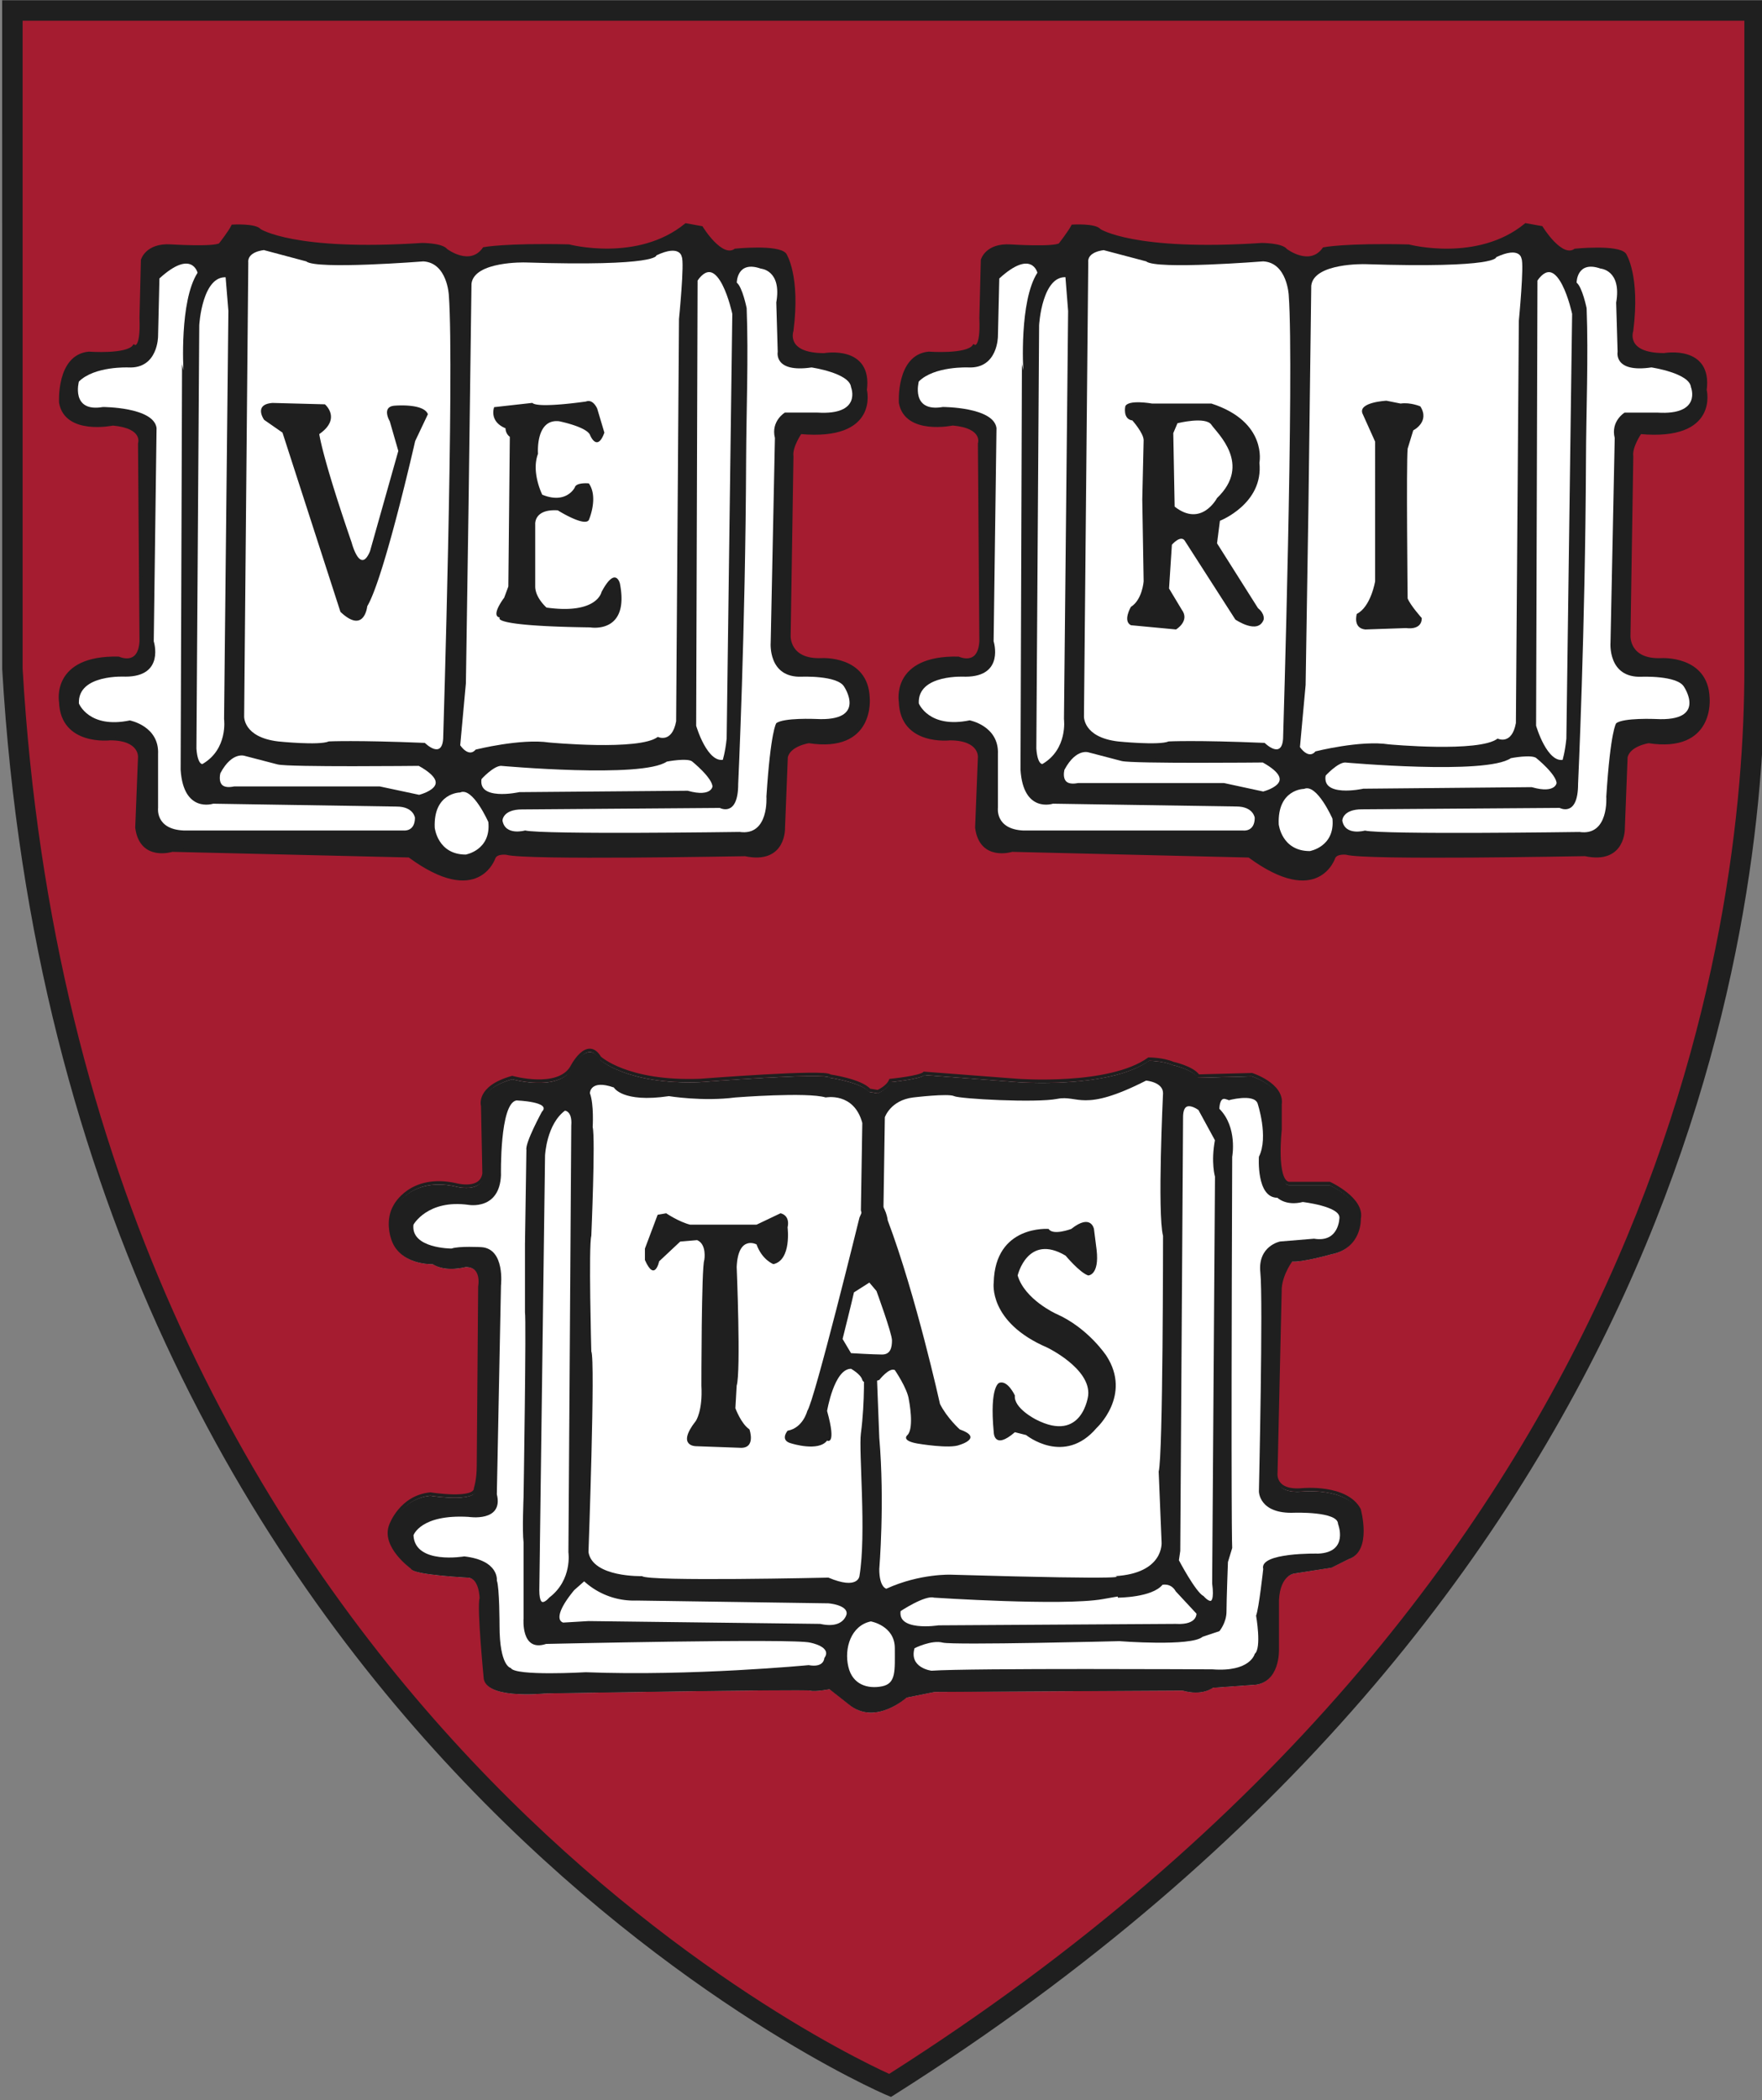 <svg xmlns="http://www.w3.org/2000/svg" xmlns:xlink="http://www.w3.org/1999/xlink" width="168.112" height="200.33" xmlns:v="https://vecta.io/nano"><rect width="100%" height="100%" fill="#808080" stroke="none"/><style><![CDATA[.B{fill:#fff}.C{fill:none}.D{stroke:#1f1f1f}.E{stroke-width:.326}.F{fill:#1f1f1f}.G{stroke-width:.311}]]></style><g class="B"><path d="M322.525 136.591c0-1.687-1.1-2.936-3.348-3.423v-1.091l6.556.167 6.271-.167v1.091c-2.086.407-3.182 1.639-3.182 3.423v21.42c0 6.783 3.725 10.617 11.516 10.617 6.713 0 11.937-3.014 11.937-10.113v-22.007c0-1.59-.999-2.853-3.515-3.339v-1.091c.916 0 4.343.167 5.513.167.999 0 4.597-.167 5.517-.167v1.091c-2.428.579-3.506 1.665-3.506 3.339v20.828c0 9.348-5.438 14.715-17.173 14.715-10.925 0-16.586-4.966-16.586-13.747v-21.713zm46.863 33.781c2.541-.473 3.545-1.761 3.545-3.339v-29.606c0-2.51-1.337-3.641-3.615-4.263v-1.091l4.558.153 3.615-.153 25.679 30.193v-25.758c0-1.587-1.008-2.849-3.514-3.343v-1.091l5.398.171 5.495-.171v1.091c-2.449.578-3.632 1.674-3.632 3.343v35.543h-1.547c-.973-.224-2.814-1.271-5.618-4.347l-22.975-26.762v26.091c0 1.587.915 2.844 3.422 3.339v1.096c-.92 0-4.224-.175-5.398-.175l-5.412.175v-1.096zm202.626-7.984h1.087c.575 2.213 1.841 4.229 3.615 5.394 1.846 1.302 4.742 1.924 7.082 1.924 5.166 0 8.44-2.559 8.44-6.608 0-4.193-4.194-6.371-9.22-8.882-3.739-1.871-11.083-4.96-11.083-12.059 0-6.613 5.044-10.728 13.111-10.728 5.324 0 7.822 1.302 11.415 1.135l-.07 8.024h-1.096c-1.437-4.728-5.731-6.376-10.433-6.376-5.258 0-7.226 3.007-7.226 6.065 0 4.378 4.285 6.586 9.14 8.752 5.461 2.432 11.385 5.504 11.385 12.344 0 6.477-5.065 11.166-14.325 11.166-5.508 0-8.813-1.573-11.709-1.929l-.114-8.22zm116.34-8.834v13.4c0 1.328 1.012 2.997 3.299 3.418v1.096c-1.275 0-5.438-.175-6.643-.175l-6.447.175v-1.096c2.296-.421 3.396-2.09 3.396-3.418v-12.813m.407 1.029l-10.456-16.774c-1.784-2.945-3.15-4.496-5.14-5.232v-1.088l6.402.172 6.678-.172v1.088c-1.337.236-1.963.906-1.963 1.914 0 .89.605 2.034 1.213 3.028l7.709 12.783 7.427-12.778c.75-1.279 1.28-2.55 1.28-3.387 0-.763-.54-1.394-1.806-1.56v-1.088l4.742.172 5.126-.172v1.013c-2.856 1.17-4.64 3.677-6.371 6.581l-9.505 15.885m-199.613-23.478h24.518c.758 0 2.086-.087 2.844-.416h1.096l-.172 7.966h-1.087c-.933-2.507-1.902-4.514-6.647-4.514h-10.645v13.883h8.204c1.196 0 2.646-.101 3.273-.25 1.844-.403 2.656-1.429 3.028-3.002h1.095l-.079 4.75.079 5.004h-1.095c-.526-1.569-1.245-2.761-3.028-3.199-.627-.167-2.103-.302-3.273-.302h-8.204v16.284h11.578c5.057 0 6.525-2.108 7.782-5.088l1.083.254-1.083 8.182c-3.76-.333-6.016-.333-10.285-.333h-12.234c-1.179 0-5.505.172-6.762.172v-1.091c2.208-.421 3.497-1.512 3.497-3.629v-30.117c0-1.867-1.004-3.033-3.485-3.449v-1.105zm-62.62 4.768c0-2.02-1.205-3.133-3.567-3.642v-1.082l6.81.166 6.744-.166v1.082c-2.349.509-3.58 1.516-3.58 3.642v29.908c0 2.02 1.21 3.12 3.58 3.619v1.096c-1.328 0-5.522-.172-6.744-.172l-6.814.172v-1.096c2.414-.451 3.571-1.507 3.571-3.619v-29.908z"/><path d="M611.458 136.845c0-2.02-1.218-3.133-3.576-3.642v-1.082l6.804.166 6.749-.166v1.082c-2.348.509-3.576 1.516-3.576 3.642v29.908c0 2.02 1.21 3.12 3.576 3.619v1.096c-1.319 0-5.508-.172-6.749-.172l-6.804.172v-1.096c2.41-.451 3.576-1.507 3.576-3.619zm34.079-4.601c-13.44 0-15.591-.25-18.339-.421l.022 8.116h1.095c1.003-3.598 3.006-4.435 5.601-4.435h8.431v31.248c0 2.112-1.156 3.169-3.576 3.619v1.096c1.328 0 5.806-.172 6.84-.172 1.232 0 5.439.172 6.749.172v-1.096c-2.376-.499-3.581-1.599-3.581-3.619v-31.248h8.365c2.691 0 4.615.916 5.618 4.435h1.083l.018-8.116c-2.731.171-4.881.421-18.326.421M538.29 150.697c1.253.171 3.098.25 4.921.25 7.375 0 9.698-4.243 9.698-7.998 0-5.311-3.546-8.602-10-8.602a28.48 28.48 0 0 0-4.619.421v15.929zm0 16.056c0 2.02 1.283 3.115 3.654 3.619v1.096c-1.314 0-5.613-.172-6.84-.172-1.052 0-5.25.172-6.573.172v-1.096c2.199-.421 3.496-1.507 3.496-3.619v-30.214c0-1.858-1.012-3.028-3.487-3.449v-1.087c1.314 0 5.472.166 6.647.166 1.924 0 7.393-.324 9.544-.324 9.421 0 14.666 3.895 14.666 10.574 0 5.25-3.904 8.799-9.917 10.249 0 0 1.373.798 2.739 2.388 1.661 1.959 6.148 8.397 8.01 10.648 1.858 2.257 4.238 4.777 6.788 4.891v.88a25.02 25.02 0 0 1-4.68.5c-3.199 0-5.754-1.13-8.234-4.132-2.147-2.612-5.789-8.032-7.932-10.772-1.371-1.744-3.033-3.107-6.073-3.607a33.4 33.4 0 0 0-1.81-.263v13.549zm-93.386-29.781c-.859-1.902-2.178-3.296-4.426-3.79v-1.109l7.305.175 6.648-.175v1.078c-1.276.245-2.731.951-2.731 2.256 0 .934.565 2.204 1.648 4.597l10.149 23.093 9.606-23.133c.758-1.867 1.306-3.313 1.306-4.417 0-1.222-1.126-2.068-2.722-2.397v-1.078l5.377.175 5.964-.175v1.109c-2.397.649-3.857 1.968-5.202 5.092l-14.137 33.334h-3.199l-15.587-34.636zm36.244-105.125c-1.634-3.607-4.141-6.236-8.387-7.178V22.57c2.642 0 11.415.316 13.431.316 1.858 0 10.355-.316 13.063-.316v2.046c-2.402.469-5.162 1.81-5.162 4.286 0 1.748 1.087 4.163 3.103 8.69l19.251 43.764 18.216-43.838c1.42-3.55 2.48-6.262 2.48-8.361 0-2.331-2.156-3.913-5.175-4.54V22.57c2.41 0 8.269.316 10.131.316 1.692 0 8.651-.316 11.298-.316v1.981c-4.54 1.231-7.318 3.839-9.847 9.759l-26.78 63.185h-6.06zM221.935 95.089c3.497-.798 5.955-2.388 5.955-6.35V30.812c0-3.803-2.287-5.381-5.955-6.337V22.42c1.836 0 9.745.311 11.67.311 2.217 0 10.508-.311 12.331-.311v2.055c-3.493.793-6.083 2.38-6.083 6.337V55.01h43.154V30.812c0-3.957-2.3-5.543-5.947-6.337V22.42c1.823 0 9.965.311 12.178.311 1.91 0 10.004-.311 11.81-.311v2.055c-3.497.793-6.087 2.38-6.087 6.337v57.927c0 3.803 2.432 5.399 6.087 6.35v1.897c-1.805 0-9.899-.157-11.81-.157l-12.178.157v-1.897c3.471-.798 5.947-2.388 5.947-6.35V61.364h-43.154v27.375c0 3.961 2.428 5.399 6.083 6.35v1.897c-1.823 0-10.114-.157-12.331-.157l-11.67.157zm518.062-3.817c2.703.491 7.699.798 11.638.798 22.301 0 33.909-13.423 33.909-32.143 0-19.408-12.248-33.063-33.098-33.063-4.26 0-9.583.32-12.449.785zm-18.9 3.817c4.478-.798 6.946-2.577 6.946-6.665V30.812c0-3.97-2.433-5.543-6.762-6.337V22.42c2.493 0 10.609.311 12.856.311 3.629 0 13.751-.793 21.63-.793 26.547 0 42.664 14.824 42.664 37.366 0 21.91-16.77 38.146-44.141 38.146-7.892 0-17.252-.622-20.915-.622-2.226 0-9.794.315-12.279.315v-2.055zM420.614 57.832c2.362.311 5.854.469 9.317.469 13.961 0 18.347-8.037 18.347-15.136 0-10.083-6.713-16.301-18.944-16.301a55.37 55.37 0 0 0-8.721.785v30.184zm0 30.381c0 3.839 2.432 5.925 6.906 6.876v2.055c-2.493 0-10.613-.315-12.949-.315-1.973 0-9.939.315-12.428.315v-2.055c4.154-.798 6.604-2.866 6.604-6.876V31.014c0-3.519-1.902-5.745-6.595-6.538V22.42c2.494 0 10.364.311 12.572.311 3.65 0 14.001-.609 18.085-.609 17.853 0 27.791 7.384 27.791 20.013 0 9.956-7.414 16.657-18.794 19.421 0 0 2.581 1.503 5.179 4.531 3.151 3.703 11.845 16.148 15.36 20.411s8.023 9.036 12.844 9.255v1.679a47.86 47.86 0 0 1-8.835.925c-6.086 0-10.92-2.13-15.622-7.827-4.053-4.943-11.144-15.451-15.206-20.64-2.594-3.304-5.723-5.881-11.467-6.831a58.78 58.78 0 0 0-3.445-.482v25.635z"/><path d="M655.914 57.832c2.392.311 5.863.469 9.329.469 13.966 0 18.34-8.037 18.34-15.136 0-10.083-6.718-16.301-18.926-16.301a55.61 55.61 0 0 0-8.743.785zm0 30.381c0 3.839 2.441 5.925 6.92 6.876v2.055c-2.489 0-10.601-.315-12.936-.315-2.007 0-9.948.315-12.445.315v-2.055c4.145-.798 6.6-2.866 6.6-6.876V31.014c0-3.519-1.919-5.745-6.586-6.538V22.42c2.502 0 10.346.311 12.572.311 3.658 0 14.004-.609 18.063-.609 17.883 0 27.791 7.384 27.791 20.013 0 9.956-7.397 16.657-18.785 19.421 0 0 2.594 1.503 5.17 4.531 3.181 3.703 11.876 16.148 15.377 20.411 3.528 4.268 8.037 9.036 12.831 9.255v1.679c-2.279.499-5.999.925-8.795.925-6.1 0-10.955-2.13-15.644-7.827-4.053-4.943-11.121-15.451-15.219-20.64-2.595-3.304-5.714-5.881-11.446-6.831a59.6 59.6 0 0 0-3.466-.482v25.635zM359.988 67.162l-11.884-27.69-11.069 27.69zm-47.585 27.914c4.724-1.104 7.318-4.163 9.04-8.256l23.899-57.506c1.017-2.379 2.2-7.27 2.2-7.27h6.687s1.196 4.904 2.191 7.287l25.258 57.646c1.801 3.97 3.751 6.836 8.773 8.098l-.013 1.915c-2.735 0-11.236-.158-13.169-.158l-12.774.158.009-1.915c3.676-.902 4.838-2.773 4.838-4.584 0-1.538-.636-3.273-1.407-5.074l-5.429-12.384h-27.831l-4.973 12.454c-.556 1.411-1.218 3.405-1.218 4.751 0 2.077 1.087 3.734 5.258 4.838l-.009 1.915c-2.471 0-8.996-.158-10.525-.158l-10.811.158.004-1.915zm284.362-27.914l-11.893-27.69-11.06 27.69zm-47.586 27.914c4.72-1.104 7.323-4.163 9.037-8.256l23.908-57.506c1.017-2.379 2.213-7.27 2.213-7.27h6.687s1.183 4.904 2.174 7.287l25.267 57.646c1.787 3.97 3.755 6.836 8.755 8.098l-.009 1.915c-2.726 0-11.236-.158-13.182-.158l-12.756.158v-1.915c3.699-.902 4.842-2.773 4.842-4.584 0-1.538-.627-3.273-1.385-5.074l-5.451-12.384h-27.831l-4.978 12.454c-.556 1.411-1.213 3.405-1.213 4.751 0 2.077 1.087 3.734 5.258 4.838v1.915c-2.48 0-8.996-.158-10.534-.158l-10.811.158.009-1.915z"/></g><path d="M1.444 1.092h166.223v62.794c0 28.766-10.709 89.782-82.485 135.19 0 0-77.783-32.481-83.738-135.19z" fill="#a51c30"/><path d="M85.013 200.027l-.468-.194c-.783-.328-78.411-33.89-84.334-135.992L.207.027h168.178v63.757c0 25.11-8.086 88.624-82.942 135.973zM2.158 1.978v61.806C7.775 160.539 78.44 194.918 84.837 197.83c73.64-46.8 81.593-109.307 81.593-134.046V1.978z" class="F"/><g class="B"><use xlink:href="#B"/><use xlink:href="#C"/><use xlink:href="#D"/></g><use xlink:href="#B" class="F"/><path d="M127.256 81.776s-1.479 4.725-8.074-.129l-22.624-.544s-2.964.952-3.367-2.149l.265-6.736s.138-1.749-2.831-1.749c0 0-4.581.538-4.71-3.505 0 0-.803-4.31 5.522-4.175 0 0 2.02.944 2.158-1.62l-.138-18.849s.544-1.614-2.558-1.885c0 0-4.445.938-4.984-2.014 0 0-.27-4.448 2.696-4.722 0 0 3.637.273 4.307-.673 0 0 .817.532.676-2.687l.141-5.53s.388-1.479 2.685-1.338c0 0 4.175.268 4.719-.141 0 0 .935-1.209 1.211-1.752 0 0 2.155-.13 2.555.406 0 0 3.237 2.155 15.489 1.347 0 0 1.89 0 2.29.544 0 0 2.287 1.747 3.637-.135 0 0 2.014-.409 8.077-.268 0 0 6.601 1.747 11.178-2.023l1.485.265s1.885 3.096 3.231 2.161c0 0 4.04-.403 4.713.403 0 0 1.341 2.011.67 7.274 0 0-.803 2.285 3.105 2.285 0 0 4.446-.809 3.899 3.364 0 0 1.211 4.719-6.189 4.048 0 0-.947 1.344-.814 2.288l-.268 17.106s-.13 2.426 3.099 2.293c0 0 4.313-.279 4.451 3.628 0 0 .535 5.124-5.666 4.175 0 0-1.885.27-2.158 1.482l-.262 6.736s.132 3.367-3.637 2.558c-.538 0-21.007.406-22.76-.132 0 0-.952-.135-1.22.397z" class="C D G"/><path d="M101.805 26.288l.268 3.378-.398 38.919s.398 2.96-2.149 4.441c0 0-.681.265-.814-1.616l.265-40.398s.27-4.989 2.829-4.724" class="B"/><path d="M101.805 26.288l.268 3.378-.397 38.919s.397 2.961-2.149 4.443c0 0-.682.265-.814-1.617l.265-40.398s.27-4.989 2.828-4.725z" class="C D E"/><path d="M97.366 73.432l.135-38.656c-.135-.665.13.542.13.542s-.4-6.599 1.346-9.302c0 0-.54-2.279-3.636.548l-.13 5.518s0 3.104-2.829 2.969c0 0-3.234-.144-4.719 1.338 0 0-.809 2.966 2.294 2.434 0 0 4.844 0 5.118 2.01l-.274 20.343s1.083 3.375-2.688 3.375c0 0-4.589-.285-4.45 2.547 0 0 .951 2.423 4.854 1.616 0 0 2.823.533 2.694 3.238v5.113s-.276 2.029 2.419 2.16h21.011s1.072.135 1.072-1.216c0 0-.13-1.076-1.744-1.076l-17.508-.268s-2.831.946-3.095-3.234m4.04-.062s-.539 1.885 1.479 1.488h13.869l3.769.813s3.902-.948 0-3.099c0 0-12.386.124-13.466-.135l-3.104-.811s-1.338-.535-2.547 1.744" class="B"/><path d="M101.406 73.369s-.538 1.885 1.479 1.488h13.869l3.769.814s3.902-.95 0-3.099c0 0-12.387.124-13.466-.135l-3.105-.811s-1.338-.535-2.546 1.744z" class="C D E"/><path d="M124.426 75.253s-2.558 0-2.423 3.375c0 0 .268 2.558 2.964 2.558 0 0 2.423-.405 2.162-3.095 0 0-1.488-3.371-2.703-2.838m1.894-1.336s1.209-1.344 2.02-1.344c0 0 13.471 1.209 15.748-.402 0 0 2.029-.409 2.569 0 0 0 2.018 1.611 2.018 2.549 0 0-.137 1.222-2.558.531l-16.029.146s-4.182.939-3.767-1.481" class="B"/><path d="M126.32 73.917s1.209-1.344 2.02-1.344c0 0 13.472 1.209 15.748-.403 0 0 2.029-.409 2.57 0 0 0 2.017 1.611 2.017 2.549 0 0-.135 1.223-2.558.532l-16.03.147s-4.181.938-3.766-1.482z" class="C D E"/><g class="B"><path d="M128.068 78.281s0-1.081 1.888-1.081l18.849-.133s1.759.944 1.759-2.288c0 0 .685-14.676.753-30.846.017-4.811.239-9.861.061-14.537 0 0-.415-2.02-.955-2.434 0 0 0-2.149 2.29-1.34 0 0 2.025.137 1.485 3.243l.137 4.695s-.407 2.029 3.227 1.488c0 0 3.636.541 3.771 1.881 0 0 1.079 2.705-3.225 2.429h-3.104s-1.346.805-.944 2.425l-.402 19.536s-.272 3.364 2.964 3.236c0 0 3.364-.141 4.036.939 0 0 2.305 3.367-2.688 3.093 0 0-3.099-.135-3.771.409 0 0-.541.666-.944 7.003 0 0 .274 3.773-2.555 3.364 0 0-18.732.267-20.472-.133 0 0-1.89.542-2.159-.946M103.83 25.063l-.409 43.246s-.13 2.012 3.238 2.418c0 0 3.904.4 4.839 0 0 0 2.575-.139 9.162.139 0 0 1.629 1.625 1.759-.413 0 0 1.07-35.004.539-42.287 0 0-.139-3.103-2.433-3.234 0 0-10.228.818-11.172 0l-4.043-1.068s-1.618.13-1.479 1.2"/><path d="M125.107 27.228l-.268 21.013-.27 17.101-.542 5.926s.813 1.218 1.481.409c0 0 4.317-1.092 7.007-.67 0 0 8.626.8 10.37-.552 0 0 1.351.672 1.746-1.479l.281-38.379s.522-5.4.252-5.929c0 0-.117-1.207-2.412-.135 0 0 .263 1.077-12.525.665 0 0-4.845-.133-5.118 2.031m21.416-.532l-.13 42.553s1.074 3.778 2.819 3.38c0 0 .263-.814.394-2.16l.55-40.545s-1.355-6.457-3.634-3.229"/></g><path d="M146.525 26.697l-.13 42.553s1.073 3.778 2.82 3.381c0 0 .262-.814.394-2.161l.55-40.544s-1.355-6.457-3.634-3.228z" class="C D E"/><g class="F"><path d="M129.99 39.436c-.409-1.079 2.29-1.211 2.29-1.211l1.348.27c.942-.139 1.886.27 1.886.27.942 1.479-.676 2.288-.676 2.288l-.535 1.749c-.139 1.486 0 14.286 0 14.286.267.665 1.35 1.873 1.35 1.873 0 1.214-1.488.952-1.488.952l-3.91.135c-1.211-.135-.803-1.486-.803-1.486 1.344-.674 1.749-3.106 1.749-3.106V42.129zm-18.18 12.528l-.272 4.174 1.209 2.014c.814 1.083-.542 1.894-.542 1.894l-4.304-.405c-.802-.405 0-1.753 0-1.753 1.083-.67 1.213-2.425 1.213-2.425l-.13-7.812.13-5.659c0-.674-1.074-1.883-1.074-1.883-.94-.13-.676-1.344-.676-1.344.27-.676 2.551-.27 2.551-.27h5.663c5.387 1.748 4.582 5.654 4.582 5.654.407 3.906-3.767 5.531-3.767 5.531l-.276 2.149 3.91 6.188c.676.544.54 1.085.54 1.085-.54 1.483-2.701 0-2.701 0l-4.843-7.544c-.405-.539-1.213.405-1.213.405m.133-10.646l.13 7.012c2.566 2.016 4.043-.818 4.043-.818 3.364-3.221 0-6.194-.539-6.994-.55-.818-3.234-.144-3.234-.144z"/><use xlink:href="#C"/></g><path d="M83.753 104.128s.938-.397 1.211-1.065c0 0 2.828-.279 3.228-.679l8.891.679s8.753.668 12.525-2.037c0 0 1.358 0 2.302.412 0 0 1.879.406 2.411 1.206l5.122-.135s2.966.95 2.693 2.84v2.417s-.544 4.851.806 5.122h3.91s3.231 1.485 2.828 3.367c0 0 .138 2.687-2.684 3.228 0 0-2.84.806-3.772.682 0 0-.952 1.209-1.088 2.687l-.4 17.647s-.273 1.879 2.555 1.611c0 0 4.169-.394 5.389 1.893 0 0 1.082 3.902-1.073 4.575l-1.611.809-3.513.544s-1.476.132-1.611 2.687v4.716s.135 3.231-2.428 3.231l-3.766.27s-.944.803-2.828.265l-23.704.135-2.705.544s-2.952 2.696-5.381.665l-1.888-1.485s-1.344.276-1.882.141c-.541-.141-25.32.276-25.32.276s-5.254.538-5.657-1.217c0 0-.67-6.868-.4-7.683 0 0 0-2.011-1.217-2.149 0 0-5.248-.265-5.386-.806 0 0-2.831-2.023-2.023-4.037 0 0 .95-2.699 3.778-2.969 0 0 4.304.685 4.304-.538 0 0 .273-.809.273-2.147l.135-17.111s.4-2.026-1.352-2.026c0 0-1.885.535-3.096-.265 0 0-3.228.135-3.902-2.426 0 0-.547-1.614.265-2.969 0 0 1.479-2.961 5.789-2.017 0 0 2.431.679 2.696-1.067l-.13-6.468s-.544-1.749 2.825-2.696c0 0 4.313 1.211 5.654-.941 0 0 1.479-2.966 2.685-.952 0 0 2.569 2.431 9.573 2.172 0 0 12.122-.952 12.387-.42 0 0 2.964.42 3.772 1.352l.808.132z" class="C D G"/><g class="B"><path d="M87.257 157.226s1.618-.82 2.699-.533c1.076.257 16.835-.141 16.835-.141s6.866.533 7.945-.415l1.605-.537s.679-.8.679-1.873c0-1.09.137-4.722.137-4.722l.407-1.337s-.133-1.353 0-37.324c0 0 .531-2.814-1.224-4.571 0 0 0-1.074.544-.942.546.142.272.142.272.142s2.421-.685 2.821.257c0 0 1.087 3.223.135 5.113 0 0-.268 3.913 1.766 3.913 0 0 .803.813 2.418.405 0 0 3.499.407 3.499 1.477 0 0 0 2.429-2.425 2.023l-3.236.267s-2.157.416-1.885 2.96c.274 2.564-.137 20.881-.137 20.881s0 2.164 3.371 2.033c0 0 4.176-.144 4.176 1.064 0 0 1.076 2.699-1.885 2.836 0 0-5.663-.137-5.252 1.474 0 0-.411 3.773-.679 4.443 0 0 .548 3.104-.131 3.643 0 0-.394 1.751-4.034 1.479 0 0-23.164-.128-26.805.131 0 0-2.159-.259-1.618-2.149m-4.169-2.555s2.288.396 2.288 2.558c0 2.149.135 3.365-1.218 3.634-1.34.267-2.819-.133-3.219-1.877-.411-1.757.259-3.919 2.149-4.315"/><path d="M85.776 153.59s2.419-1.625 3.364-1.35c0 0 12.257.809 16.035.144 3.769-.679 1.479-.144 1.479-.144s3.234 0 4.173-1.214c0 0 .946-.259 1.485.679l2.008 2.16s.146 1.342-2.147 1.203l-22.623.139s-4.176.666-3.773-1.618"/></g><path d="M85.776 153.59s2.42-1.626 3.364-1.35c0 0 12.257.809 16.035.144 3.769-.679 1.479-.144 1.479-.144s3.234 0 4.172-1.214c0 0 .947-.259 1.485.679l2.008 2.161s.147 1.341-2.147 1.203l-22.624.138s-4.175.667-3.772-1.617z" class="C D E"/><path d="M53.859 105.775s.94 0 .809 1.618l-.274 40.676s.405 2.699-1.881 4.448c0 0-1.22 1.474-1.22-.811l.546-41.483s.131-3.099 2.02-4.448" class="B"/><path d="M53.859 105.775s.941 0 .809 1.617l-.273 40.677s.406 2.699-1.882 4.448c0 0-1.22 1.473-1.22-.811l.547-41.482s.132-3.099 2.02-4.448z" class="C D E"/><path d="M51.705 106.048s-1.618 2.964-1.481 3.643l-.137 9.013v6.466c.137.674-.135 17.649-.135 17.649s-.135 3.223 0 4.311v7.268s-.27 3.234 2.153 2.419c0 0 23.701-.539 25.191-.124 0 0 2.149.394 1.35 1.474 0 0 0 .946-1.494.674 0 0-11.176 1.07-21.272.676 0 0-6.738.394-7.144-.404 0 0-1.075-.131-1.075-4.045 0 0 0-3.628-.259-4.302 0 0 .259-1.907-3.104-2.299 0 0-4.711.815-4.848-2.014 0 0 .672-2.02 5.25-1.755 0 0 3.369.539 2.703-2.16l.396-19.922s.411-3.513-1.885-3.649c0 0-2.149-.118-2.831.135 0 0-3.906 0-3.634-2.279 0 0 1.346-2.429 5.25-1.89 0 0 2.962.537 3.099-2.823 0 0-.137-6.873 1.479-7.138 0 0 3.373.124 2.429 1.076m4.033 44.578s1.888 2.01 4.989 1.89l18.306.265s2.029.139 1.901 1.209c0 0-.285 1.611-2.695 1.079l-22.092-.268-2.429.144s-1.618-.276.95-3.375l1.07-.944z" class="B"/><path d="M55.739 150.626a6.88 6.88 0 0 0 4.989 1.89l18.306.265s2.028.138 1.902 1.208c0 0-.285 1.611-2.696 1.079l-22.092-.268-2.428.144s-1.617-.276.95-3.375l1.07-.944z" class="C D E"/><path d="M112.31 148.864s1.618 3.103 2.425 3.525c0 0 1.483 1.738 1.079-1.359l.27-38.801s-.405-1.34 0-3.49l-1.616-2.967s-1.755-1.342-1.755.813l-.268 41.35-.135.929z" class="B"/><path d="M112.31 148.864s1.617 3.102 2.426 3.525c0 0 1.482 1.738 1.079-1.358l.27-38.801s-.406-1.341 0-3.49l-1.617-2.966s-1.755-1.344-1.755.811l-.268 41.35z" class="C D E"/><path d="M82.413 130.416s.135 3.225-.276 6.322c-.222 1.697.544 9.572-.139 13.612 0 0-.124 1.342-2.96.141 0 0-17.238.394-17.771-.141 0 0-4.719.141-5.12-2.29 0 0 .67-18.447.27-19.143 0 0-.27-10.091 0-11.029 0 0 .4-9.293.131-10.372 0 0 .135-2.155-.265-3.236 0 0 0-1.35 2.288-.542 0 0 .796 1.485 5.248.824 0 0 3.24.531 6.337.126 0 0 6.864-.537 8.623 0 0 0 2.695-.537 3.493 2.433l-.135 8.347.809 2.69.946-.665.396-2.025.135-8.891s.539-1.62 2.697-1.888c0 0 3.365-.407 3.915-.126.533.259 7.801.661 9.835.259 2.01-.405 2.41 1.346 8.477-1.742 0 0 1.618.13 1.618 1.201 0 0-.553 11.457 0 13.608 0 0 0 21.009-.415 22.488l.276 6.738s.265 2.964-4.439 3.236c0 0 2.96.4-15.633-.137 0 0-2.96-.135-6.192 1.337 0 0-.67-.131-.67-1.877 0 0 .531-6.326 0-12.534l-.265-6.862-1.214.141z" class="B"/><g class="F"><path d="M70.287 120.861s.409 9.967 0 11.314l-.124 2.155s.533 1.475 1.34 2.02c0 0 .677 1.881-.946 1.755l-4.169-.15s-1.894 0 0-2.408c0 0 .668-.952.531-3.371 0 0 0-11.314.278-11.983 0 0 .265-1.487-.683-1.896l-1.616.139-2.012 1.886s-.411 2.027-1.355-.13v-1.085l1.214-3.228.815-.142s1.205.814 2.284 1.087h6.337l2.284-1.087s.94.142.679 1.351c0 0 .396 3.104-1.353 3.502 0 0-1.079-.398-1.611-1.885 0 0-1.759-.939-1.894 2.155m29.761-3.63s-5.107-.411-5.237 5.113c0 0-.555 3.778 5.113 6.207 0 0 4.174 2.01 3.899 4.569 0 0-.537 4.58-4.983 2.29 0 0-2.149-1.079-2.01-2.29 0 0-.679-1.485-1.485-1.211 0 0-.953.267-.533 4.713 0 0 0 1.751 2.018 0l1.07.27s3.638 2.964 6.729-.678c0 0 3.377-3.095.944-6.864 0 0-1.749-2.69-4.839-4.037 0 0-2.969-1.359-3.639-3.643 0 0 .946-4.043 4.572-1.892 0 0 1.351 1.62 2.157 1.892 0 0 1.079 0 .805-2.431l-.255-2.008s-.274-1.499-2.164 0c0 0-1.751.661-2.16 0m-16.425-2.838c.939.683 1.074 2.023 1.074 2.023 2.695 7.142 4.985 17.51 4.985 17.51.672 1.342 1.886 2.429 1.886 2.429 2.29.803 0 1.472 0 1.472-.944.411-4.036-.124-4.036-.124-1.622-.283-.955-.809-.955-.809.679-.679.135-3.378.135-3.378-.135-1.066-1.34-2.823-1.34-2.823-.535-.272-1.481.944-1.481.944s-1.479.539-1.62 0c-.137-.546-1.077-1.066-1.077-1.066-1.614 0-2.284 4.024-2.284 4.024.94 3.375 0 2.825 0 2.825-.809 1.085-3.369.283-3.369.283-1.209-.283-.396-1.224-.396-1.224 1.475-.265 1.875-1.885 1.875-1.885.679-.94 4.98-18.449 4.98-18.449.413-.814.679-2.427 1.623-1.753m-2.149 8.891c-.141.674-1.085 4.445-1.085 4.445l.805 1.353s2.155.13 2.964.13c.803 0 .944-.663.944-1.353 0-.665-1.479-4.704-1.479-4.704l-.679-.805-1.47.935z"/><use xlink:href="#D"/></g><path d="M47.133 81.776s-1.485 4.725-8.082-.135l-22.624-.538s-2.964.952-3.369-2.152l.265-6.733s.141-1.752-2.823-1.752c0 0-4.578.547-4.71-3.496 0 0-.811-4.319 5.519-4.181 0 0 2.014.944 2.155-1.611l-.141-18.864s.55-1.6-2.555-1.873c0 0-4.448.932-4.978-2.031 0 0-.273-4.437 2.687-4.71 0 0 3.634.273 4.313-.662 0 0 .809.524.673-2.71l.135-5.513s.403-1.485 2.687-1.349c0 0 4.178.262 4.722-.135 0 0 .947-1.209 1.203-1.752 0 0 2.164-.124 2.567.403 0 0 3.228 2.155 15.497 1.349 0 0 1.876 0 2.285.541 0 0 2.285 1.747 3.628-.144 0 0 2.023-.397 8.085-.262 0 0 6.589 1.744 11.176-2.011l1.479.268s1.882 3.093 3.24 2.149c0 0 4.037-.406 4.719.406 0 0 1.341 2.02.662 7.274 0 0-.803 2.29 3.099 2.29 0 0 4.445-.803 3.907 3.358 0 0 1.217 4.719-6.192 4.048 0 0-.947 1.349-.814 2.288l-.268 17.106s-.129 2.42 3.099 2.293c0 0 4.31-.282 4.445 3.634 0 0 .532 5.119-5.654 4.169 0 0-1.89.276-2.161 1.482l-.265 6.733s.141 3.369-3.643 2.567c-.538 0-21.004.397-22.757-.132 0 0-.938-.141-1.211.391z" class="C D G"/><path d="M21.677 26.295l.276 3.36-.411 38.925s.411 2.973-2.155 4.448c0 0-.67.276-.809-1.611l.27-40.404s.268-4.987 2.829-4.719" class="B"/><path d="M21.677 26.295l.276 3.361-.412 38.925s.412 2.972-2.155 4.448c0 0-.67.276-.808-1.611l.27-40.403s.268-4.986 2.828-4.719z" class="C D E"/><path d="M17.235 73.432l.135-38.66c-.135-.666.133.544.133.544s-.398-6.588 1.346-9.295c0 0-.539-2.29-3.638.539l-.13 5.524s0 3.103-2.831 2.968c0 0-3.234-.144-4.722 1.346 0 0-.802 2.958 2.292 2.427 0 0 4.85 0 5.118 2.005l-.268 20.348s1.083 3.367-2.693 3.367c0 0-4.578-.268-4.448 2.56 0 0 .948 2.429 4.858 1.618 0 0 2.825.535 2.695 3.221v5.126s-.278 2.025 2.421 2.151h21.013s1.074.141 1.074-1.22c0 0-.137-1.061-1.748-1.061l-17.503-.274s-2.836.94-3.104-3.234m3.637.269s-.535 1.894 1.475 1.481h13.875l3.773.803s3.915-.939 0-3.093c0 0-12.392.135-13.471-.131l-3.097-.805s-1.349-.539-2.555 1.746" class="B"/><path d="M20.872 73.701s-.535 1.893 1.476 1.482h13.874l3.772.803s3.916-.938 0-3.093c0 0-12.393.135-13.472-.132l-3.096-.806s-1.349-.538-2.555 1.746z" class="C D E"/><path d="M43.907 75.595s-2.566 0-2.431 3.354c0 0 .267 2.569 2.96 2.569 0 0 2.425-.413 2.158-3.099 0 0-1.488-3.371-2.688-2.825m1.881-1.355s1.209-1.346 2.02-1.346c0 0 13.465 1.213 15.757-.398 0 0 2.025-.4 2.556 0 0 0 2.022 1.611 2.022 2.553 0 0-.13 1.222-2.553.546l-16.029.133s-4.182.937-3.773-1.488" class="B"/><path d="M45.787 74.239s1.209-1.347 2.02-1.347c0 0 13.466 1.214 15.756-.397 0 0 2.026-.4 2.558 0 0 0 2.02 1.611 2.02 2.552 0 0-.129 1.223-2.552.547l-16.03.132s-4.181.938-3.772-1.488z" class="C D E"/><path d="M47.941 78.281s0-1.07 1.875-1.07l18.867-.141s1.748.931 1.748-2.292c0 0 .691-14.682.755-30.85.02-4.807.233-9.858.052-14.534 0 0-.405-2.014-.942-2.429 0 0 0-2.155 2.297-1.338 0 0 2.012.13 1.472 3.223l.137 4.717s-.407 2.016 3.228 1.485c0 0 3.632.531 3.767 1.881 0 0 1.085 2.699-3.219 2.423h-3.093s-1.353.805-.95 2.425l-.404 19.53s-.276 3.364 2.964 3.241c0 0 3.367-.141 4.034.935 0 0 2.294 3.371-2.693 3.097 0 0-3.091-.135-3.771.405 0 0-.533.679-.942 6.998 0 0 .272 3.778-2.56 3.373 0 0-18.717.265-20.463-.139 0 0-1.89.544-2.158-.94M23.689 25.073l-.394 43.238s-.131 2.008 3.232 2.414c0 0 3.91.409 4.845 0 0 0 2.555-.13 9.162.141 0 0 1.618 1.611 1.749-.405 0 0 1.079-35.017.541-42.292 0 0-.135-3.095-2.431-3.234 0 0-10.231.807-11.174 0l-4.036-1.077s-1.623.131-1.494 1.216m42.705 1.623l-.135 42.559s1.076 3.773 2.831 3.369c0 0 .268-.809.404-2.16l.539-40.539s-1.348-6.466-3.638-3.229" class="B"/><path d="M66.394 26.697l-.135 42.559s1.076 3.772 2.831 3.369c0 0 .268-.808.403-2.161l.538-40.539s-1.347-6.465-3.637-3.228z" class="C D E"/><path d="M44.984 27.055l-.276 21.013-.257 17.103-.542 5.922s.8 1.22 1.475.411c0 0 4.317-1.079 7.007-.676 0 0 8.627.816 10.37-.535 0 0 1.346.665 1.749-1.485l.272-38.384s.539-5.389.265-5.922c0 0-.141-1.222-2.419-.142 0 0 .265 1.081-12.525.676 0 0-4.85-.133-5.118 2.02" class="B"/><path d="M40.826 39.511l-1.216 2.566s-2.958 13.055-4.571 15.752c0 0-.267 2.705-2.558.537l-5.529-17.099-1.749-1.216s-1.064-1.483.811-1.614l4.983.131s1.614 1.348-.535 2.84c0 0 .265 2.149 3.093 10.361 0 0 .805 3.097 1.749.809l2.699-9.563-.815-2.829s-.807-1.348.407-1.483c0 0 2.827-.267 3.23.809m7.817 2.158l-.141 14.278-.398 1.07s-1.346 1.751-.405 1.89c0 0-1.205.809 8.615.94 0 0 3.778.67 2.834-4.178 0 0-.405-1.746-1.759.809 0 0-.409 2.153-5.244 1.479 0 0-1.079-.94-1.079-2.01v-5.931s-.141-1.481 2.151-1.335c0 0 2.558 1.605 2.967.92 0 0 .938-2.144 0-3.489 0 0-1.22-.128-1.349.402 0 0-.811 1.618-3.097.674 0 0-1.077-2.151-.405-3.9 0 0-.267-3.373 2.023-3.103 0 0 2.694.539 2.958 1.351 0 0 .666 1.622 1.351-.267l-.685-2.295s-.391-.942-1.07-.674c0 0-4.578.674-5.118.131l-3.643.407s-.531 1.346 1.085 2.016a1.03 1.03 0 0 0 .409.815" class="F"/><defs ><path id="B" d="M127.256 81.776s-1.479 4.724-8.073-.13l-22.625-.544s-2.964.953-3.367-2.149l.265-6.735s.139-1.749-2.831-1.749c0 0-4.582.537-4.709-3.506 0 0-.803-4.31 5.52-4.174 0 0 2.02.944 2.159-1.62l-.139-18.849s.544-1.614-2.556-1.885c0 0-4.446.937-4.983-2.016 0 0-.272-4.446 2.695-4.721 0 0 3.638.274 4.308-.674 0 0 .816.533.676-2.688l.141-5.529s.389-1.479 2.684-1.338c0 0 4.176.268 4.719-.141 0 0 .937-1.209 1.213-1.753 0 0 2.155-.128 2.555.407 0 0 3.238 2.155 15.489 1.346 0 0 1.89 0 2.29.544 0 0 2.288 1.746 3.638-.135 0 0 2.014-.409 8.077-.268 0 0 6.6 1.747 11.177-2.021l1.485.265s1.885 3.095 3.232 2.16c0 0 4.039-.404 4.713.402 0 0 1.34 2.012.67 7.275 0 0-.803 2.284 3.104 2.284 0 0 4.447-.809 3.899 3.364 0 0 1.213 4.719-6.189 4.048 0 0-.946 1.344-.815 2.288l-.268 17.105s-.128 2.425 3.099 2.294c0 0 4.313-.279 4.452 3.628 0 0 .535 5.124-5.665 4.174 0 0-1.886.27-2.159 1.483l-.263 6.735s.133 3.367-3.636 2.558c-.539 0-21.007.405-22.76-.131 0 0-.951-.137-1.22.396"/><path id="C" d="M83.756 104.29s.94-.398 1.209-1.064c0 0 2.831-.276 3.23-.676l8.895.676s8.749.666 12.521-2.038c0 0 1.359 0 2.303.413 0 0 1.875.405 2.41 1.209l5.124-.137s2.962.95 2.688 2.842v2.414s-.544 4.85.805 5.12h3.917s3.228 1.485 2.825 3.367c0 0 .135 2.688-2.684 3.23 0 0-2.84.803-3.773.679 0 0-.95 1.209-1.09 2.688l-.396 17.647s-.278 1.881 2.555 1.614c0 0 4.169-.4 5.389 1.892 0 0 1.081 3.902-1.076 4.576l-1.609.802-3.514.55s-1.475.133-1.611 2.688v4.709s.135 3.238-2.427 3.238l-3.769.27s-.944.803-2.829.265l-23.706.133-2.701.546s-2.956 2.695-5.383.665l-1.885-1.485s-1.344.274-1.883.141c-.54-.141-25.324.274-25.324.274s-5.254.541-5.654-1.214c0 0-.67-6.872-.402-7.686 0 0 0-2.01-1.214-2.145 0 0-5.252-.265-5.387-.813 0 0-2.834-2.016-2.023-4.03 0 0 .948-2.705 3.776-2.969 0 0 4.306.681 4.306-.539 0 0 .274-.809.274-2.145l.133-17.116s.4-2.022-1.349-2.022c0 0-1.888.535-3.097-.268 0 0-3.228.135-3.904-2.425 0 0-.544-1.614.265-2.969 0 0 1.481-2.962 5.792-2.014 0 0 2.429.679 2.694-1.068l-.128-6.47s-.546-1.751 2.823-2.693c0 0 4.313 1.211 5.654-.944 0 0 1.485-2.967 2.684-.95 0 0 2.569 2.431 9.576 2.17 0 0 12.123-.95 12.388-.416 0 0 2.96.416 3.769 1.351l.811.13z"/><path id="D" d="M47.133 81.776s-1.485 4.724-8.082-.135l-22.625-.539s-2.964.953-3.369-2.151l.265-6.733s.141-1.753-2.823-1.753c0 0-4.578.546-4.709-3.497 0 0-.811-4.319 5.518-4.18 0 0 2.014.944 2.155-1.611l-.141-18.865s.55-1.599-2.555-1.871c0 0-4.448.931-4.978-2.033 0 0-.274-4.435 2.688-4.709 0 0 3.634.274 4.313-.663 0 0 .807.524.672-2.71l.135-5.513s.404-1.485 2.688-1.349c0 0 4.178.263 4.722-.135 0 0 .946-1.209 1.201-1.753 0 0 2.164-.122 2.568.404 0 0 3.229 2.155 15.498 1.349 0 0 1.875 0 2.284.541 0 0 2.284 1.747 3.628-.142 0 0 2.022-.398 8.084-.263 0 0 6.59 1.744 11.176-2.01l1.479.267s1.883 3.093 3.24 2.149c0 0 4.037-.405 4.719.405 0 0 1.342 2.021.663 7.275 0 0-.803 2.29 3.099 2.29 0 0 4.445-.803 3.908 3.358 0 0 1.216 4.719-6.192 4.048 0 0-.948 1.349-.814 2.288l-.268 17.105s-.13 2.419 3.099 2.294c0 0 4.311-.283 4.447 3.634 0 0 .531 5.118-5.653 4.169 0 0-1.892.276-2.162 1.483l-.265 6.733s.141 3.369-3.641 2.566c-.539 0-21.005.398-22.758-.131 0 0-.937-.142-1.211.391"/></defs></svg>